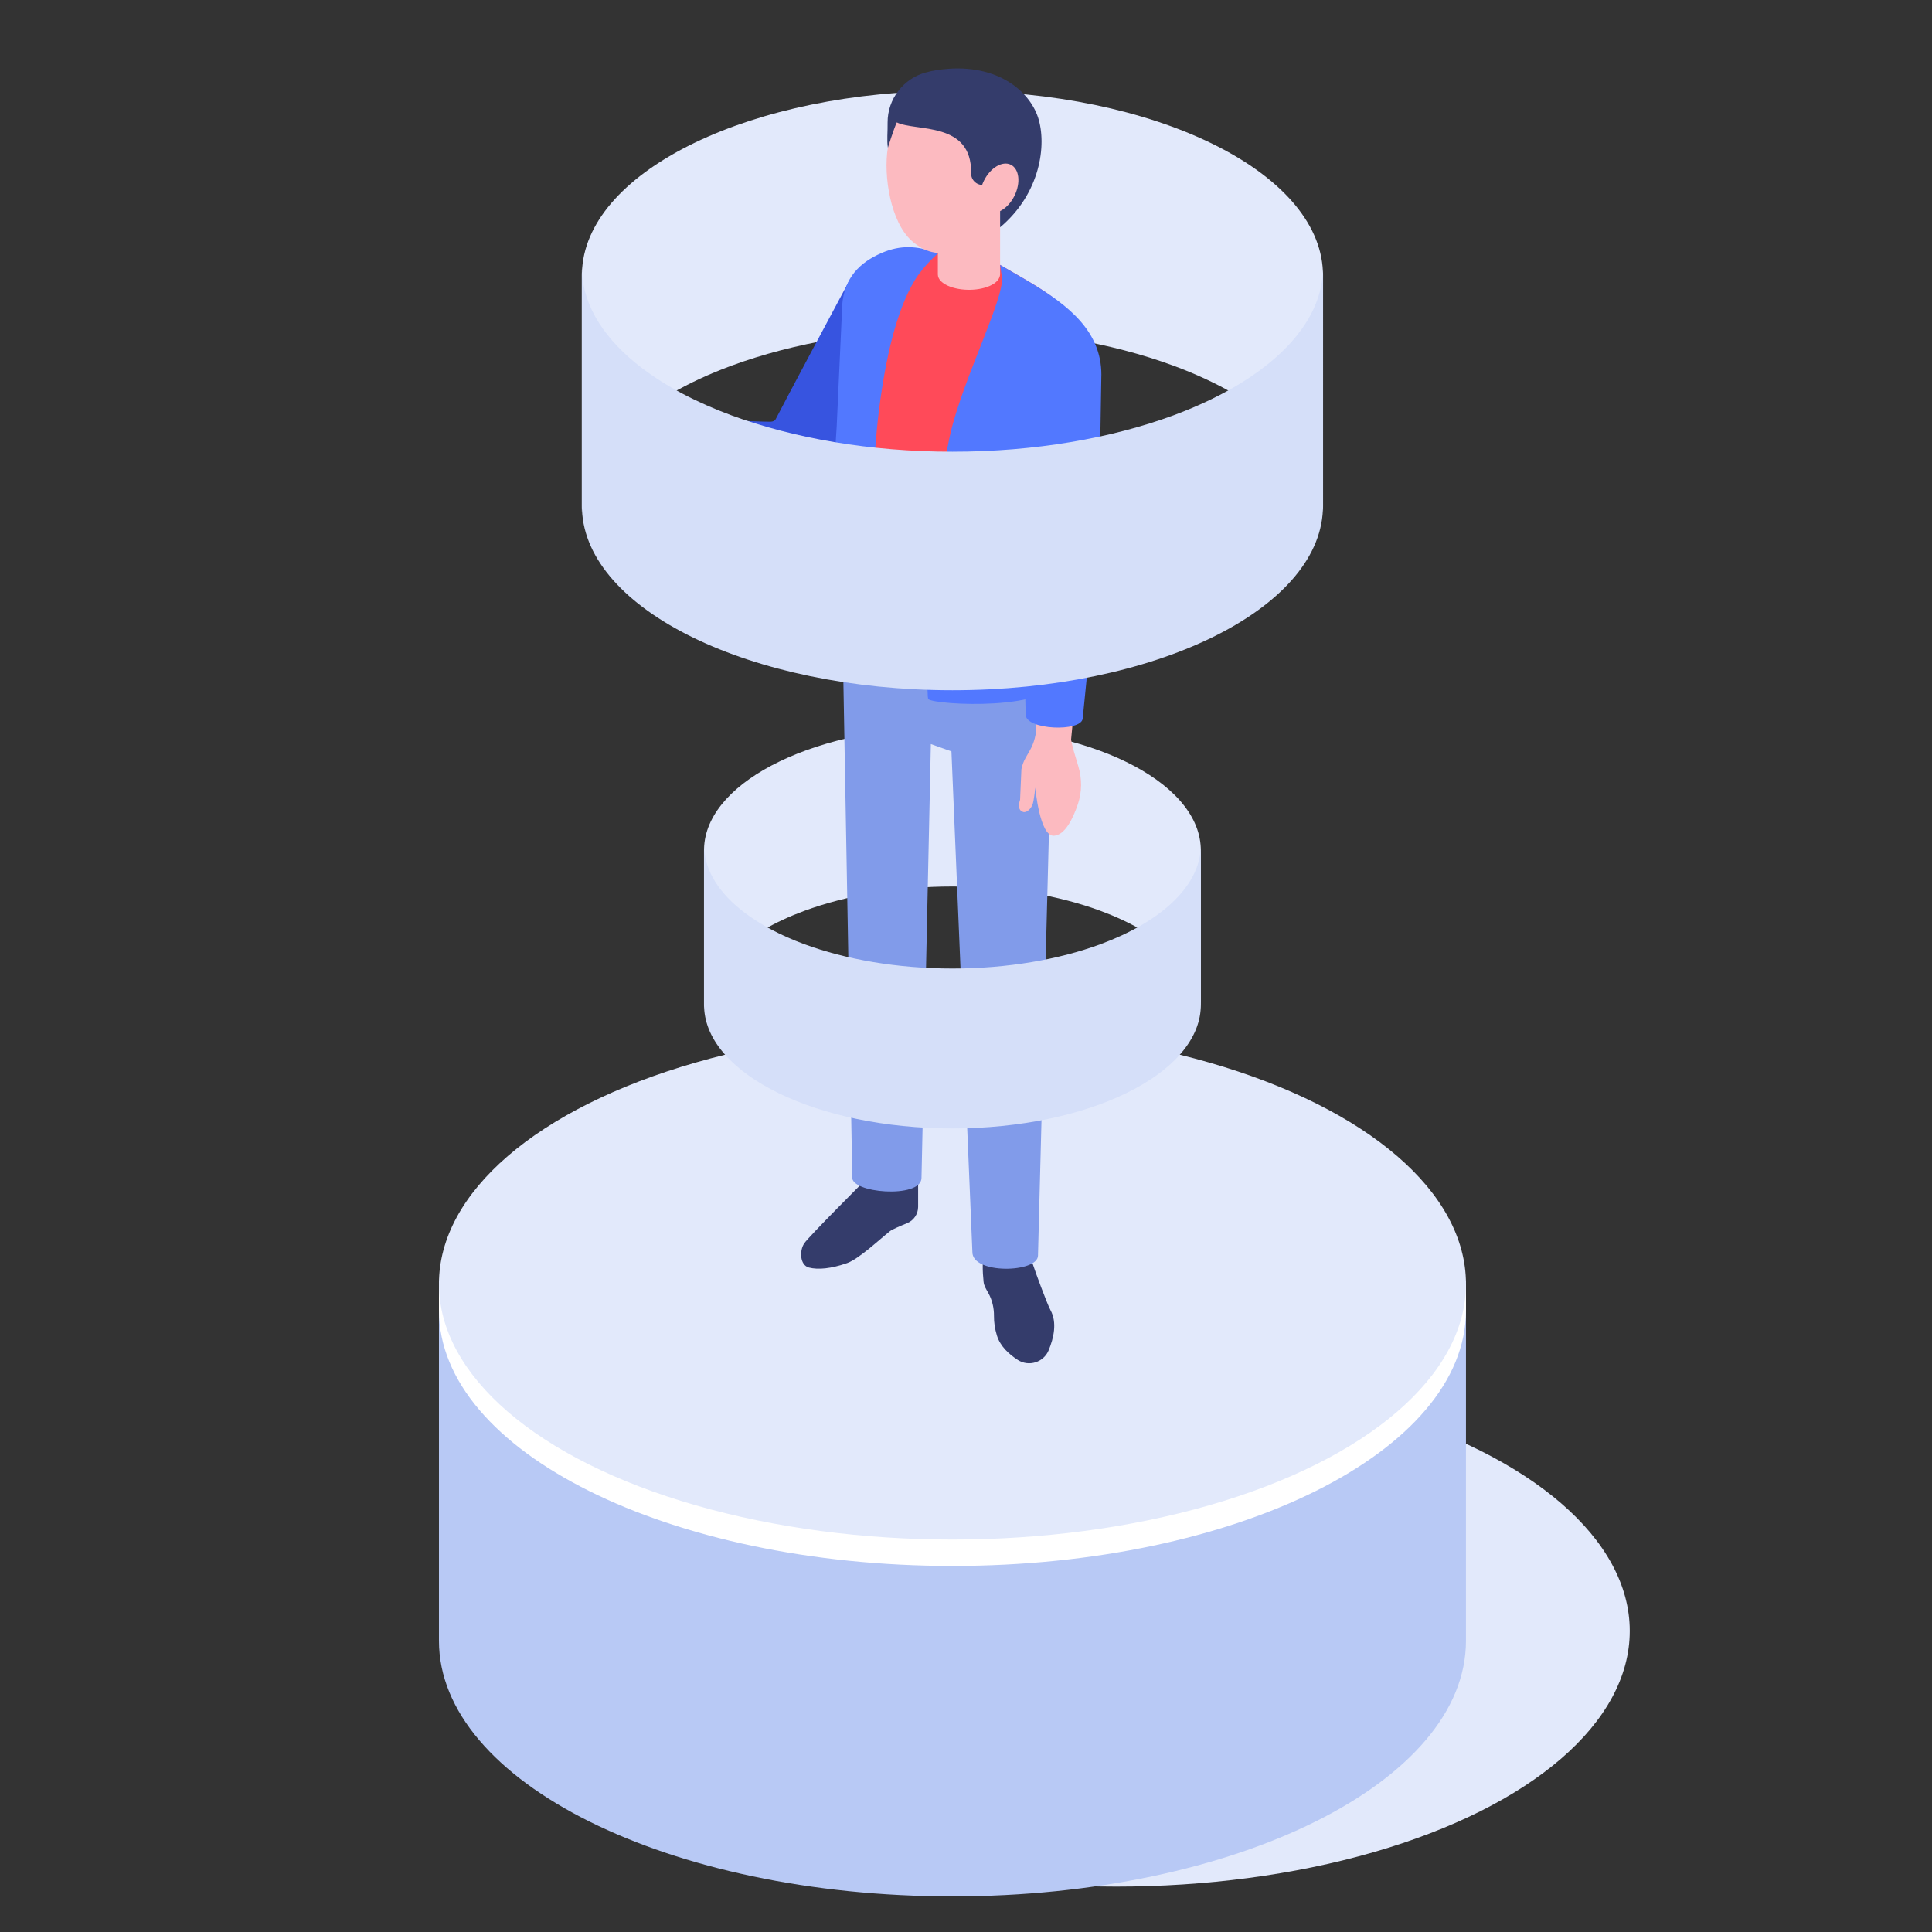 <?xml version="1.0" encoding="utf-8"?>
<!-- Generator: Adobe Illustrator 16.0.0, SVG Export Plug-In . SVG Version: 6.00 Build 0)  -->
<!DOCTYPE svg PUBLIC "-//W3C//DTD SVG 1.1//EN" "http://www.w3.org/Graphics/SVG/1.1/DTD/svg11.dtd">
<svg version="1.1" id="Layer_1" xmlns="http://www.w3.org/2000/svg" xmlns:xlink="http://www.w3.org/1999/xlink" x="0px" y="0px"
	 width="100px" height="100px" viewBox="0 0 100 100" enable-background="new 0 0 100 100" xml:space="preserve">
<rect x="0" y="0" width="100" height="100" fill="#333333" stroke="none"/>
<g>
	<ellipse fill="#E2E9FB" cx="57.776" cy="84.418" rx="26.58" ry="13.233"/>
	<path fill="#B8C9F5" d="M75.878,66.27v18.656c0,7.307-11.898,13.231-26.579,13.231c-14.679,0-26.579-5.925-26.579-13.231V66.27
		H75.878z"/>
	<path fill="#E2E9FB" d="M36.439,44.014v8.276c0-0.047,0-0.093,0.006-0.139c0.086-2.054,2.107-3.867,5.19-5.006
		c2.147-0.789,4.794-1.26,7.665-1.26c2.872,0,5.519,0.471,7.659,1.26c3.085,1.139,5.104,2.952,5.192,5.006
		c0.005,0.046,0.005,0.092,0.005,0.139v-8.276c0-0.045,0-0.091-0.005-0.138c-0.145-3.475-5.843-6.267-12.852-6.267
		c-6.939,0-12.59,2.734-12.85,6.158c-0.005,0.034-0.005,0.069-0.005,0.109C36.439,43.922,36.439,43.968,36.439,44.014z"/>
	<path fill="#FFFFFF" d="M22.72,67.824c0,7.308,11.9,13.229,26.579,13.229c14.681,0,26.579-5.922,26.579-13.229v-1.369H22.72V67.824
		z"/>
	<path fill="#E2E9FB" d="M30.116,14.255V26.6c0-0.068,0-0.138,0.008-0.207c0.129-3.065,3.142-5.769,7.744-7.468
		c3.202-1.176,7.151-1.88,11.434-1.88c4.284,0,8.233,0.704,11.427,1.88c4.603,1.699,7.616,4.403,7.744,7.468
		c0.008,0.069,0.008,0.138,0.008,0.207V14.255c0-0.069,0-0.138-0.008-0.206C68.259,8.864,59.76,4.7,49.302,4.7
		c-10.353,0-18.783,4.077-19.169,9.186c-0.009,0.052-0.009,0.103-0.009,0.164C30.116,14.118,30.116,14.187,30.116,14.255z"/>
	<ellipse fill="#E2E9FB" cx="49.299" cy="66.455" rx="26.579" ry="13.231"/>
	<g>
		<ellipse fill="#E2E9FB" cx="49.299" cy="66.455" rx="14.594" ry="7.376"/>
		<g>
			<path fill="#FCBAC0" d="M30.565,20.96c0.102,0.585,0.383,1.129,0.824,1.527c0.066,0.061,0.121,0.104,0.154,0.118
				c0.885,0.395,2.45,1.022,2.917,1.189c0.047,0.018,0.084,0.029,0.103,0.034c0.518,0.158,1.171,0.386,1.896,0.628l0.749-2.521
				c-0.709-0.105-1.472-0.217-2.279-0.331c-0.215-0.03-0.334-0.061-0.446-0.101c-1.047-0.33-2.32-3.3-2.998-2.433
				c-0.729,0.089-1.199,0.819-0.984,1.521L30.565,20.96z"/>
			<path fill="#3754E0" d="M34.397,23.771c0,0,6.288,2.281,7.609,1.732c0.575-0.245,1.95-2.586,3.205-4.913l-0.208-5.382
				c-0.64-0.109-1.071-0.629-1.071-0.629c-0.545,1.018-3.229,6.041-3.775,7.102c-0.05,0.105-0.157,0.143-0.27,0.146
				c-0.485,0.019-4.753-0.203-5.021-0.232C35.203,22.009,34.895,23.699,34.397,23.771z"/>
			<g>
				<path fill="#343C6B" d="M53.499,65.552c-0.337-1.09-1.19-1.793-1.904-1.572c-0.715,0.22-0.806,1.226-0.684,2.374
					c0.023,0.212,0.146,0.395,0.242,0.568c0.203,0.364,0.299,0.776,0.295,1.195c-0.004,0.32,0.045,0.664,0.153,1.012
					c0.172,0.56,0.634,0.975,1.084,1.264c0.567,0.361,1.329,0.124,1.59-0.496c0.263-0.629,0.453-1.44,0.097-2.086
					C54.196,67.493,53.562,65.758,53.499,65.552z"/>
				<path fill="#343C6B" d="M46.061,63.727c-0.538,0.428-1.612,1.439-2.213,1.65c-0.83,0.29-1.501,0.354-1.979,0.231
					c-0.463-0.121-0.507-0.867-0.235-1.261c0.263-0.378,3.134-3.248,3.134-3.248c0.026-0.284-0.117-0.746-0.073-0.763
					c1.013-0.385,2.568-0.166,2.827,0.324v1.804c0,0.372-0.224,0.706-0.568,0.846C46.592,63.458,46.172,63.638,46.061,63.727z"/>
				<path fill="#819BEA" d="M54.652,25.233v3.641c0,0.55-0.926,36.111-0.926,36.111c0,0.901-3.408,0.986-3.396-0.183l-1.084-25.909
					l-1.065-0.379l-0.485,22.463c-0.021,1.082-3.74,0.785-3.583-0.083l-0.531-29.567c-0.011-0.515,0.038-1.03,0.146-1.534
					L54.652,25.233z"/>
				<path fill="#FF4A59" d="M56.449,19.159l-1.399,4.635l-0.274,8.48c-0.48,3.138-10.917,2.21-10.917-1.876V16.148
					c0-2.43,1.747-3.229,3.536-3.044c0.387,0.039,0.778-0.146,1.152,0.014c0.141,0.055,1.236-0.541,1.378-0.468l2.906,1.679
					c0.197,0.116,0.39,0.227,0.575,0.339C55.308,15.823,56.449,16.908,56.449,19.159z"/>
				<path fill="#FCBAC0" d="M51.765,10.174v4.032c-0.015,0.175-0.116,0.342-0.328,0.481c-0.539,0.349-1.538,0.415-2.252,0.153
					c-0.416-0.153-0.642-0.387-0.642-0.634v-3.237l1.524-1.976h0.168L51.765,10.174z"/>
				<path fill="#FCBAC0" d="M52.799,41.396l0.069-1.583c0.042-0.211,0.118-0.415,0.225-0.601l0.21-0.367
					c0.232-0.406,0.348-0.867,0.336-1.334l-0.251-8.767c0.008-0.341-0.007-0.68-0.046-1.02c-0.169-1.534-0.541-5.632-0.636-6.897
					c-0.023-0.317,0.218-0.591,0.535-0.608l2.411-0.128c0.32-0.017,0.592,0.233,0.6,0.552l0.122,7.331
					c0.01,0.271,0,0.542-0.025,0.812l-0.91,9.496c0.051,0.324,0.22,0.878,0.377,1.393c0.191,0.638,0.188,1.319-0.026,1.951
					c-0.251,0.735-0.662,1.596-1.235,1.633c-0.749,0.048-0.968-2.492-0.968-2.492s-0.065,0.625-0.132,0.841
					c-0.076,0.243-0.316,0.48-0.501,0.419C52.722,41.949,52.693,41.718,52.799,41.396z"/>
				<path fill="#5278FF" d="M42.665,32.312c0,1.331,2.125,2.908,2.404,2.715c0.295-0.206-0.251-8.381,0.423-13.763
					c0.338-2.71,0.91-5.202,1.856-6.758c0.463-0.756,1.198-1.388,1.198-1.388s-0.238-0.097-0.35-0.13
					c-0.884-0.262-1.713-0.319-2.786,0.208c-1.048,0.514-1.83,1.357-1.83,2.919l-0.273,5.965L42.665,32.312z"/>
				<path fill="#5278FF" d="M54.838,35.046l0.212-11.252l1.957-4.395c0-2.25-1.697-3.577-3.602-4.731
					c-0.184-0.114-0.379-0.225-0.575-0.339l-1.065-0.617l0.091,0.618c0.159,1.071-2.009,5.271-2.668,8.129
					c-0.868,3.762-1.337,13.565-1.135,13.732C48.421,36.495,54.566,36.837,54.838,35.046z"/>
				<path fill="#5278FF" d="M52.099,21.112c0.094,1.282,0.618,6.044,0.739,7.157c0.036,0.3,0.048,0.609,0.04,0.919l0.212,7.792
					c-0.028,0.808,2.887,0.92,2.95,0.21l0.788-7.9c0.028-0.288,0.037-0.574,0.028-0.856l0.15-9.035L52.099,21.112z"/>
				<path fill="#FCBAC0" d="M45.956,7.645c-0.242,1.443,0.142,3.852,1.236,4.823c0.678,0.6,1.381,0.772,2.159,0.494
					c0.307-0.109,1.644-0.855,2.374-1.919c0.477-0.695,0.79-1.447,0.916-2.113c0.443-2.352-0.816-4.052-2.696-4.421
					C46.489,3.831,46.283,5.7,45.956,7.645z"/>
				<path fill="#343C6B" d="M53.727,6.072c0.466,1.423,0.123,3.941-1.962,5.694v-1.592c0.149-0.313,0.514-0.55,0.484-0.933
					c-0.015-0.229-0.386-0.213-0.661,0.04c-0.013,0.005-0.03,0.021-0.041,0.033c-0.114,0.125-0.336,0.199-0.568,0.246
					c-0.376,0.082-0.726-0.217-0.715-0.599c0.047-2.701-2.872-2.14-3.847-2.626c-0.179,0.395-0.46,1.311-0.46,1.311
					c-0.062-0.368-0.006-0.831-0.015-1.299c-0.008-1.224,0.826-2.293,1.991-2.6c0.184-0.051,0.386-0.094,0.602-0.125
					C51.502,3.181,53.26,4.664,53.727,6.072z"/>
				
					<ellipse transform="matrix(-0.896 -0.444 0.444 -0.896 93.719 41.441)" fill="#FCBAC0" cx="51.709" cy="9.753" rx="0.882" ry="1.358"/>
			</g>
		</g>
	</g>
	<g>
		<path fill="#D5DFF9" d="M36.439,43.767v8.241c0,0.046,0,0.098,0.006,0.144c0.149,3.47,5.847,6.256,12.855,6.256
			c7.002,0,12.702-2.786,12.852-6.256c0.005-0.046,0.005-0.098,0.005-0.144v-8.276c0,0.046,0,0.098-0.005,0.144
			c-0.088,2.048-2.113,3.856-5.192,4.996c-2.141,0.788-4.787,1.259-7.659,1.259c-2.871,0-5.518-0.471-7.665-1.259
			c-1.22-0.449-2.272-1.007-3.107-1.64c-1.272-0.967-2.032-2.118-2.083-3.355C36.439,43.841,36.439,43.801,36.439,43.767z"/>
	</g>
	<g>
		<path fill="#D5DFF9" d="M30.116,13.886v12.293c0,0.069,0,0.146,0.008,0.215c0.224,5.177,8.722,9.333,19.178,9.333
			c10.449,0,18.948-4.156,19.171-9.333c0.008-0.069,0.008-0.146,0.008-0.215V13.834c0,0.069,0,0.146-0.008,0.215
			c-0.128,3.056-3.151,5.751-7.744,7.452c-3.193,1.176-7.143,1.879-11.427,1.879c-4.283,0-8.232-0.703-11.434-1.879
			c-1.82-0.671-3.392-1.503-4.636-2.447c-1.897-1.442-3.03-3.159-3.108-5.004C30.116,13.997,30.116,13.938,30.116,13.886z"/>
	</g>
</g>
</svg>
